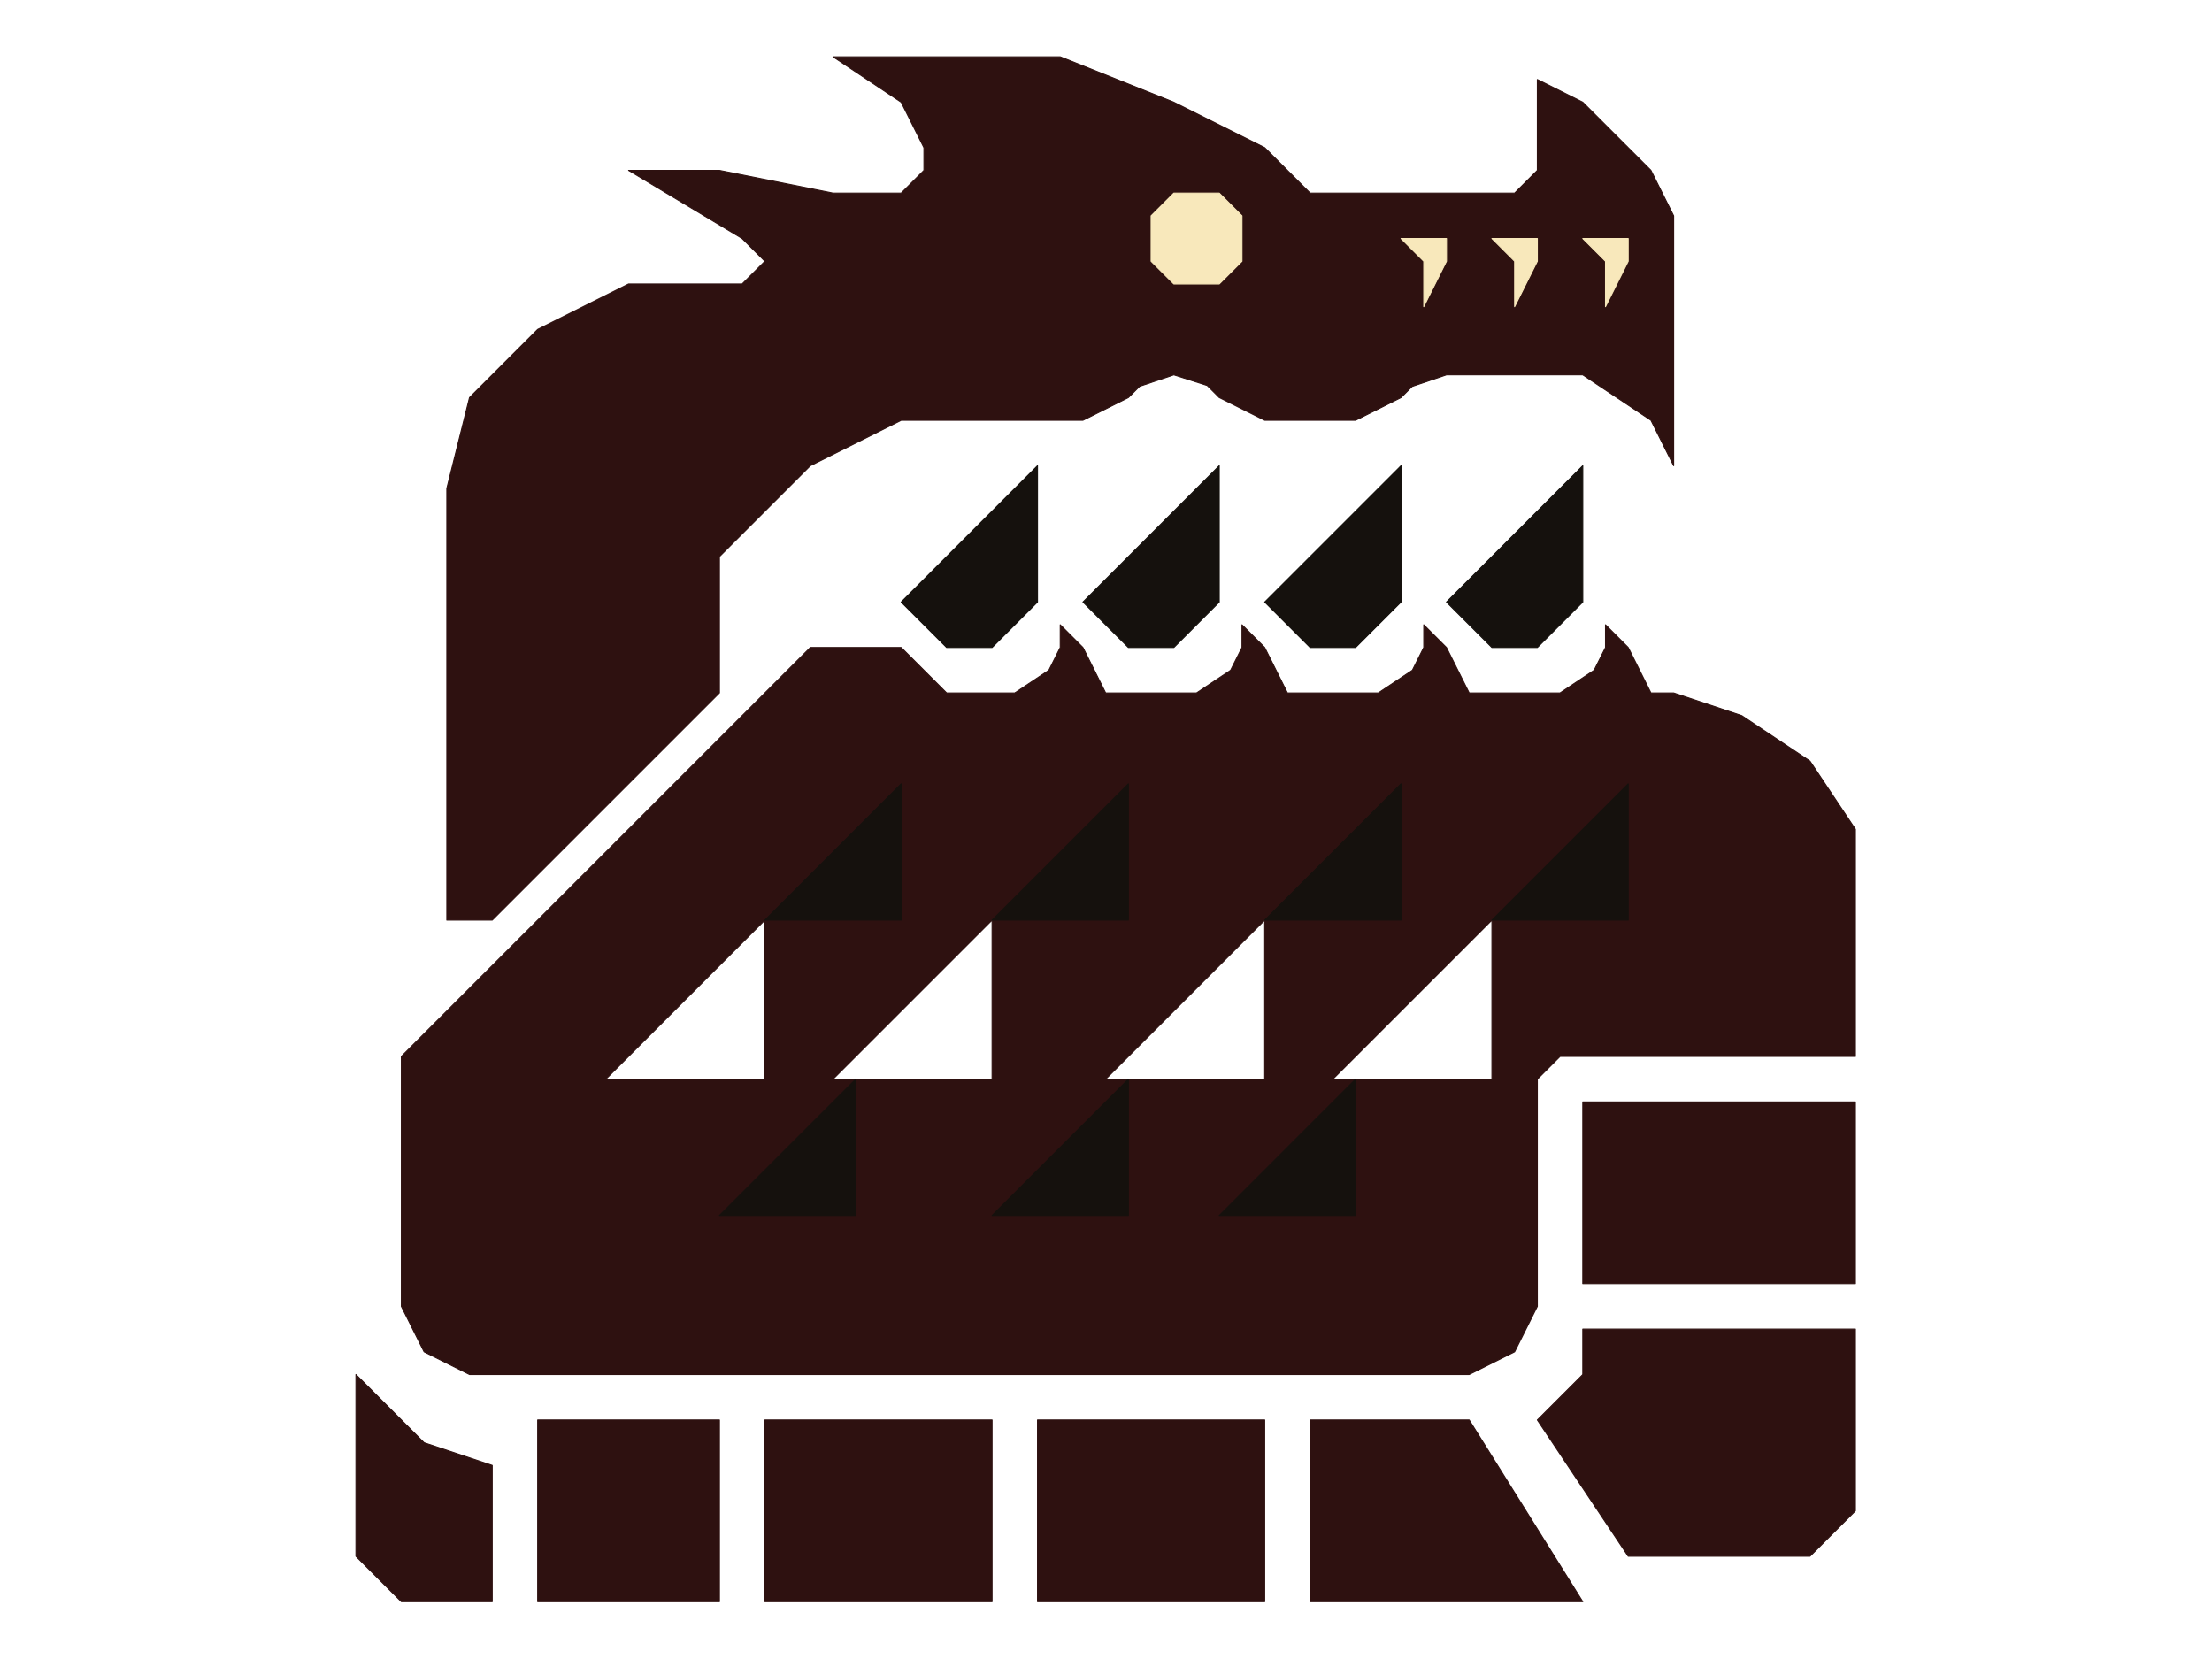 <?xml version="1.0" encoding="UTF-8" standalone="no"?>
<!DOCTYPE svg PUBLIC "-//W3C//DTD SVG 1.1//EN" "http://www.w3.org/Graphics/SVG/1.1/DTD/svg11.dtd">
<svg width="100%" height="100%" viewBox="0 0 4634 3475" version="1.1" xmlns="http://www.w3.org/2000/svg" xmlns:xlink="http://www.w3.org/1999/xlink" xml:space="preserve" xmlns:serif="http://www.serif.com/" style="fill-rule:evenodd;clip-rule:evenodd;stroke-linecap:round;stroke-linejoin:round;stroke-miterlimit:1.5;">
    <g transform="matrix(2.083,0,0,2.083,0,0)">
        <g id="Layer8">
            <g transform="matrix(1,0,0,1,-7.65,-11.45)">
                <path d="M1690.9,479.85L1690.9,228.5L1668.05,182.8L1599.5,114.25L1553.8,91.4L1553.8,182.8L1530.95,205.65L1325.3,205.65L1279.6,159.95L1188.2,114.25L1073.95,68.55L845.45,68.55L914,114.25L936.85,159.95L936.85,182.8L914,205.65L845.45,205.65L731.2,182.8L639.8,182.8L754.05,251.35L776.9,274.2L754.05,297.05L639.8,297.05L548.4,342.75L479.85,411.3L457,502.7L457,936.85L502.7,936.85L731.2,708.35L731.2,571.25L822.6,479.85L914,434.15L1096.8,434.15L1142.5,411.3L1153.79,400.009L1188.2,388.45L1221.76,399.164L1233.9,411.3L1279.6,434.15L1371,434.15L1416.7,411.3L1427.89,400.109L1462.4,388.45L1599.5,388.45L1668.05,434.15L1690.9,479.85Z" style="fill:rgb(46,17,16);stroke:rgb(46,17,16);stroke-width:1px;"/>
            </g>
            <g transform="matrix(1,0,0,1,-7.65,-11.45)">
                <rect x="1599.5" y="1119.65" width="274.2" height="182.8" style="fill:rgb(46,17,16);stroke:rgb(46,17,16);stroke-width:1px;"/>
            </g>
            <g transform="matrix(1,0,0,1,-7.65,-11.45)">
                <path d="M1599.5,1348.15L1873.7,1348.15L1873.7,1530.95L1828,1576.65L1645.2,1576.65L1553.8,1439.55L1599.5,1393.85L1599.5,1348.15Z" style="fill:rgb(46,17,16);stroke:rgb(46,17,16);stroke-width:1px;"/>
            </g>
            <g transform="matrix(1,0,0,1,-7.65,-11.45)">
                <path d="M1485.25,1439.55L1599.5,1622.35L1325.3,1622.35L1325.3,1439.55L1485.25,1439.55Z" style="fill:rgb(46,17,16);stroke:rgb(46,17,16);stroke-width:1px;"/>
            </g>
            <g transform="matrix(1,0,0,1,-7.65,-11.45)">
                <rect x="1051.1" y="1439.55" width="228.5" height="182.8" style="fill:rgb(46,17,16);stroke:rgb(46,17,16);stroke-width:1px;"/>
            </g>
            <g transform="matrix(1,0,0,1,-7.65,-11.45)">
                <rect x="776.9" y="1439.55" width="228.5" height="182.8" style="fill:rgb(46,17,16);stroke:rgb(46,17,16);stroke-width:1px;"/>
            </g>
            <g transform="matrix(1,0,0,1,-7.65,-11.45)">
                <rect x="548.4" y="1439.55" width="182.8" height="182.8" style="fill:rgb(46,17,16);stroke:rgb(46,17,16);stroke-width:1px;"/>
            </g>
            <g transform="matrix(1,0,0,1,-7.65,-11.45)">
                <path d="M502.7,1622.35L502.7,1485.25L434.15,1462.4L365.6,1393.85L365.6,1576.65L411.3,1622.35L502.7,1622.35Z" style="fill:rgb(46,17,16);stroke:rgb(46,17,16);stroke-width:1px;"/>
            </g>
            <g transform="matrix(1,0,0,1,-7.65,-11.45)">
                <path d="M959.7,708.35L1028.25,708.35L1062.53,685.5L1073.95,662.65L1073.95,639.8L1096.8,662.65L1119.65,708.35L1211.05,708.35L1245.33,685.5L1256.75,662.65L1256.75,639.8L1279.6,662.65L1302.45,708.35L1393.85,708.35L1428.12,685.5L1439.55,662.65L1439.55,639.8L1462.4,662.65L1485.25,708.35L1576.65,708.35L1610.92,685.5L1622.35,662.65L1622.35,639.8L1645.2,662.65L1668.05,708.35L1690.9,708.35L1759.45,731.2L1828,776.9L1873.7,845.45L1873.7,1073.95L1576.65,1073.95L1553.8,1096.8L1553.8,1325.3L1530.95,1371L1485.25,1393.85L479.85,1393.85L434.15,1371L411.3,1325.3L411.3,1073.95L822.6,662.65L914,662.65L959.7,708.35ZM1005.4,936.85L845.45,1096.8L1005.4,1096.8L1005.4,936.85ZM776.9,936.85L616.95,1096.8L776.9,1096.8L776.9,936.85ZM1279.6,936.85L1119.65,1096.8L1279.6,1096.8L1279.6,936.85ZM1508.1,936.85L1348.15,1096.8L1508.1,1096.8L1508.1,936.85Z" style="fill:rgb(46,17,16);stroke:rgb(46,17,16);stroke-width:1px;"/>
            </g>
        </g>
        <g id="Layer10">
            <g transform="matrix(1,0,0,1,-7.65,-11.45)">
                <path d="M1005.4,662.65L1051.1,616.95L1051.1,479.85L914,616.95L959.7,662.65L1005.4,662.65Z" style="fill:rgb(21,17,13);stroke:rgb(21,17,13);stroke-width:1px;"/>
            </g>
            <g transform="matrix(1,0,0,1,175.15,-11.45)">
                <path d="M1005.4,662.65L1051.1,616.95L1051.1,479.85L914,616.95L959.7,662.65L1005.4,662.65Z" style="fill:rgb(21,17,13);stroke:rgb(21,17,13);stroke-width:1px;"/>
            </g>
            <g transform="matrix(1,0,0,1,357.95,-11.45)">
                <path d="M1005.4,662.65L1051.1,616.95L1051.1,479.85L914,616.95L959.7,662.65L1005.4,662.65Z" style="fill:rgb(21,17,13);stroke:rgb(21,17,13);stroke-width:1px;"/>
            </g>
            <g transform="matrix(1,0,0,1,540.75,-11.45)">
                <path d="M1005.4,662.65L1051.1,616.95L1051.1,479.85L914,616.95L959.7,662.65L1005.4,662.65Z" style="fill:rgb(21,17,13);stroke:rgb(21,17,13);stroke-width:1px;"/>
            </g>
            <g transform="matrix(1,0,0,1,-7.65,11.4)">
                <path d="M868.3,1073.95L731.2,1211.05L868.3,1211.05L868.3,1073.95Z" style="fill:rgb(21,17,13);stroke:rgb(21,17,13);stroke-width:1px;"/>
            </g>
            <g transform="matrix(1,0,0,1,266.55,11.4)">
                <path d="M868.3,1073.95L731.2,1211.05L868.3,1211.05L868.3,1073.95Z" style="fill:rgb(21,17,13);stroke:rgb(21,17,13);stroke-width:1px;"/>
            </g>
            <g transform="matrix(1,0,0,1,495.05,11.4)">
                <path d="M868.3,1073.95L731.2,1211.05L868.3,1211.05L868.3,1073.95Z" style="fill:rgb(21,17,13);stroke:rgb(21,17,13);stroke-width:1px;"/>
            </g>
            <g transform="matrix(1,0,0,1,540.75,-285.65)">
                <path d="M868.3,1073.95L731.2,1211.05L868.3,1211.05L868.3,1073.95Z" style="fill:rgb(21,17,13);stroke:rgb(21,17,13);stroke-width:1px;"/>
            </g>
            <g transform="matrix(1,0,0,1,769.25,-285.65)">
                <path d="M868.3,1073.95L731.2,1211.05L868.3,1211.05L868.3,1073.95Z" style="fill:rgb(21,17,13);stroke:rgb(21,17,13);stroke-width:1px;"/>
            </g>
            <g transform="matrix(1,0,0,1,266.55,-285.65)">
                <path d="M868.3,1073.95L731.2,1211.05L868.3,1211.05L868.3,1073.95Z" style="fill:rgb(21,17,13);stroke:rgb(21,17,13);stroke-width:1px;"/>
            </g>
            <g transform="matrix(1,0,0,1,38.05,-285.65)">
                <path d="M868.3,1073.95L731.2,1211.05L868.3,1211.05L868.3,1073.95Z" style="fill:rgb(21,17,13);stroke:rgb(21,17,13);stroke-width:1px;"/>
            </g>
        </g>
        <g id="Layer9">
            <g transform="matrix(1,0,0,1,-7.65,-34.3)">
                <path d="M1622.35,342.75L1622.35,297.05L1599.5,274.2L1645.2,274.2L1645.2,297.05L1622.35,342.75Z" style="fill:rgb(248,232,187);stroke:rgb(248,232,187);stroke-width:1px;"/>
            </g>
            <g transform="matrix(1,0,0,1,-99.05,-34.3)">
                <path d="M1622.35,342.75L1622.35,297.05L1599.5,274.2L1645.2,274.2L1645.2,297.05L1622.35,342.75Z" style="fill:rgb(248,232,187);stroke:rgb(248,232,187);stroke-width:1px;"/>
            </g>
            <g transform="matrix(1,0,0,1,-190.45,-34.3)">
                <path d="M1622.35,342.75L1622.35,297.05L1599.5,274.2L1645.2,274.2L1645.2,297.05L1622.35,342.75Z" style="fill:rgb(248,232,187);stroke:rgb(248,232,187);stroke-width:1px;"/>
            </g>
            <g transform="matrix(1,0,0,1,-7.65,-34.3)">
                <path d="M1188.2,319.9L1165.35,297.05L1165.35,251.35L1188.2,228.5L1233.9,228.5L1256.75,251.35L1256.75,297.05L1233.9,319.9L1188.2,319.9Z" style="fill:rgb(248,232,187);stroke:rgb(248,232,187);stroke-width:1px;"/>
            </g>
        </g>
    </g>
</svg>
